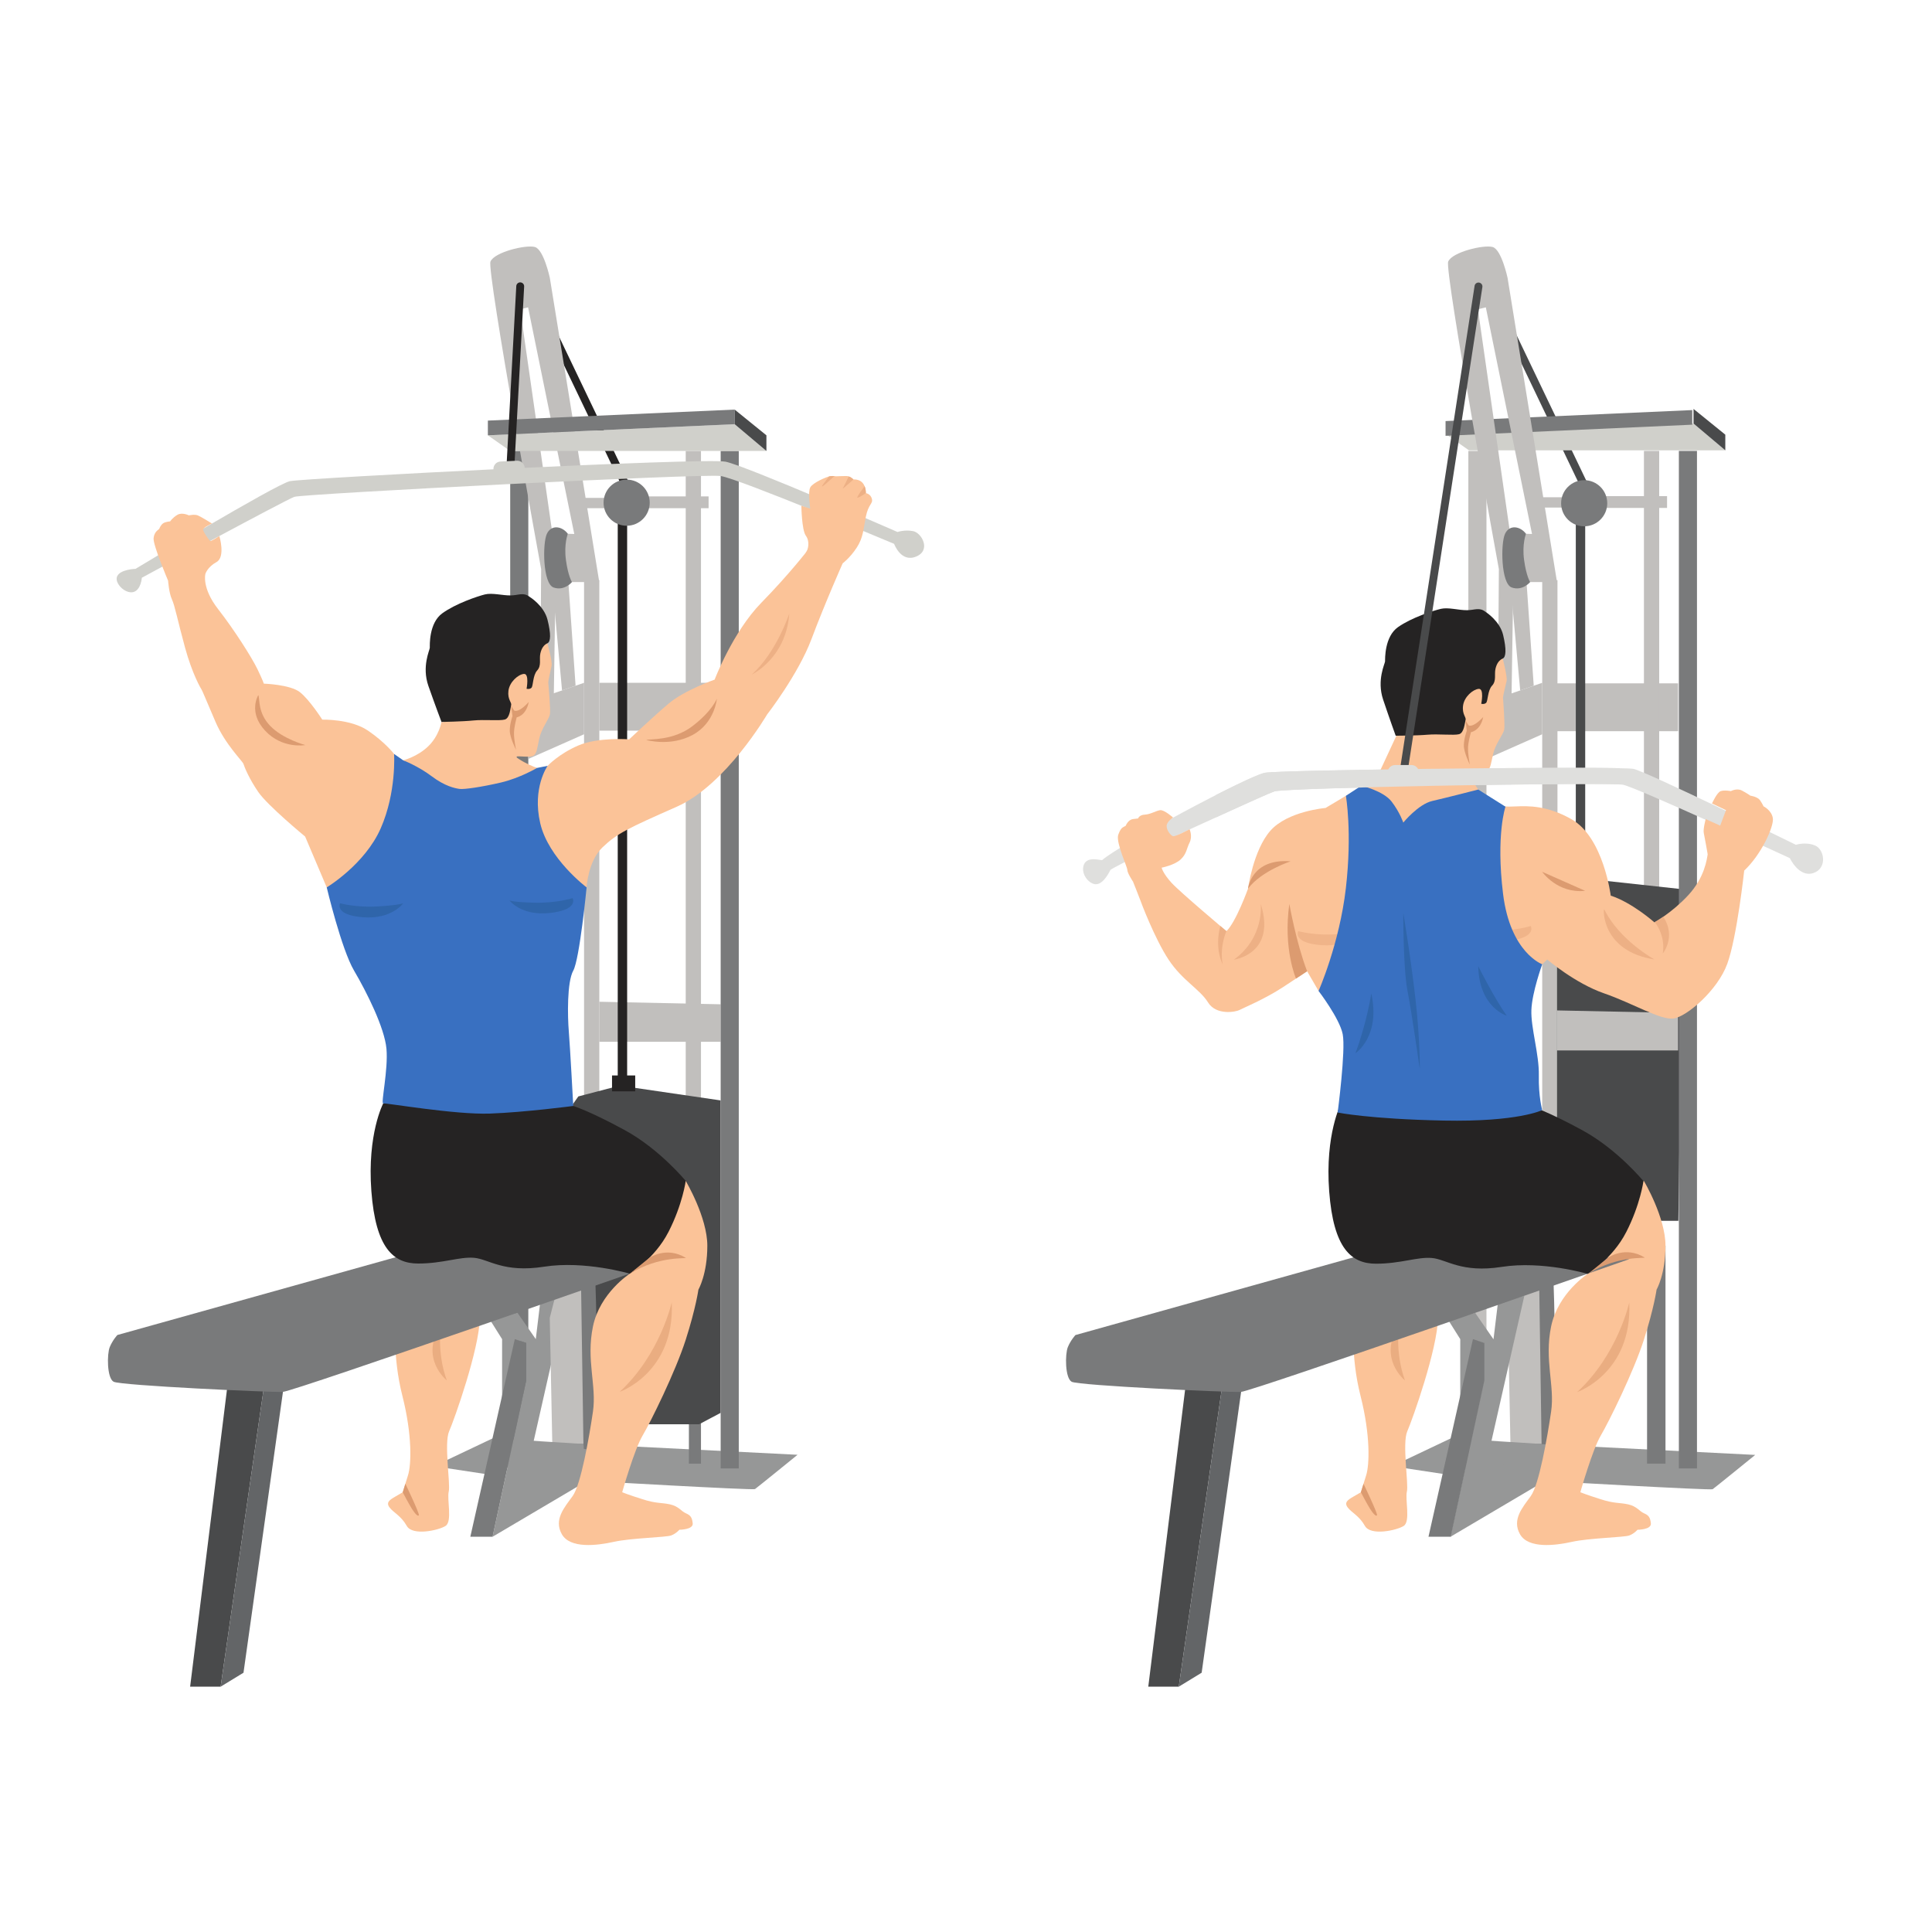 <?xml version="1.0" encoding="UTF-8" standalone="no"?>
<svg
   xmlns:dc="http://purl.org/dc/elements/1.1/"
   xmlns:cc="http://creativecommons.org/ns#"
   xmlns:rdf="http://www.w3.org/1999/02/22-rdf-syntax-ns#"
   xmlns:svg="http://www.w3.org/2000/svg"
   xmlns="http://www.w3.org/2000/svg"
   viewBox="0 0 2666.667 2666.667"
   height="2666.667"
   width="2666.667"
   xml:space="preserve"
   id="svg2"
   version="1.1"><defs
     id="defs6"><clipPath
       id="clipPath114"
       clipPathUnits="userSpaceOnUse"><path
         id="path112"
         d="m 7784.59,13020.5 c 256.59,230.3 388.17,631.6 388.17,631.6 -32.89,-463.9 -388.17,-631.6 -388.17,-631.6" /></clipPath></defs><g
     transform="matrix(1.333,0,0,-1.333,0,2666.667)"
     id="g10"><g
       transform="scale(0.1)"
       id="g12"><g
         transform="scale(1.227)"
         id="g14"><path
           id="path16"
           style="fill:none;fill-opacity:1;fill-rule:nonzero;stroke:none"
           d="M 16300,0 H 0 V 16300 H 16300 V 0" /></g><path
         id="path18"
         style="fill:#c1bfbd;fill-opacity:1;fill-rule:nonzero;stroke:none"
         d="m 5712.89,14022.7 106.73,-1166.6 140.26,48.5 -84.54,1213.2 -162.45,-95.1" /><path
         id="path20"
         style="fill:#c1bfbd;fill-opacity:1;fill-rule:nonzero;stroke:none"
         d="m 5807.58,14017.3 115.13,-39.5 h 203.96 l -128.3,496.7 -118.42,3.3 -128.36,-194.6 55.99,-265.9" /><g
         transform="scale(1.025)"
         id="g22"><path
           id="path24"
           style="fill:#252323;fill-opacity:1;fill-rule:nonzero;stroke:none"
           d="m 6336.29,14545.8 c -14.84,0 -29.09,8.3 -35.92,22.6 l -799.02,1669.1 c -9.49,19.8 -1.12,43.5 18.7,53 19.82,9.5 43.59,1.1 53.07,-18.7 l 799.03,-1669.1 c 9.49,-19.8 1.11,-43.5 -18.71,-53 -5.54,-2.7 -11.4,-3.9 -17.15,-3.9" /></g><path
         id="path26"
         style="fill:#c1bfbd;fill-opacity:1;fill-rule:nonzero;stroke:none"
         d="m 7337.22,14742.8 h -697.39 v 122.1 h 697.39 v -122.1" /><path
         id="path28"
         style="fill:#c1bfbd;fill-opacity:1;fill-rule:nonzero;stroke:none"
         d="m 6534.38,14742.8 h -536.01 v 106.7 h 536.01 v -106.7" /><path
         id="path30"
         style="fill:#797a7b;fill-opacity:1;fill-rule:nonzero;stroke:none"
         d="m 5470.44,15335.4 h -187.5 V 4800 h 187.5 v 10535.4" /><path
         id="path32"
         style="fill:#c1bfbd;fill-opacity:1;fill-rule:nonzero;stroke:none"
         d="m 6047.71,12935 -572.73,-198.1 -4.54,-590.3 577.27,255.5 v 532.9" /><path
         id="path34"
         style="fill:#c1bfbd;fill-opacity:1;fill-rule:nonzero;stroke:none"
         d="m 7462.22,12439.4 h -1256.6 v 495.6 h 1256.6 v -495.6" /><path
         id="path36"
         style="fill:#c1bfbd;fill-opacity:1;fill-rule:nonzero;stroke:none"
         d="m 6205.62,9632.3 1256.6,-26.3 v -388.2 h -1256.6 v 414.5" /><path
         id="path38"
         style="fill:#252323;fill-opacity:1;fill-rule:nonzero;stroke:none"
         d="m 6493.79,14742.8 h -97.38 V 8786.9 h 97.38 v 5955.9" /><path
         id="path40"
         style="fill:#c1bfbd;fill-opacity:1;fill-rule:nonzero;stroke:none"
         d="m 7258.27,15335.4 h -157.9 V 8553.3 h 157.9 v 6782.1" /><path
         id="path42"
         style="fill:#c1bfbd;fill-opacity:1;fill-rule:nonzero;stroke:none"
         d="M 6047.71,13997.5 V 8553.3 h 157.91 v 5444.2 h -157.91" /><path
         id="path44"
         style="fill:#969797;fill-opacity:1;fill-rule:nonzero;stroke:none"
         d="m 5159.54,6359 c 25.31,-6.7 171.06,-220.2 171.06,-220.2 l 118.42,-39.5 v -388.1 l -348.69,-1618.5 980.28,579 c 0,0 1717.14,-98.7 1736.88,-85.5 19.73,13.1 440.8,355.2 440.8,355.2 l -2217.15,111.9 -592.12,-309.2 417.97,1845.3 -273.23,-69 -46.05,-381.6 -189.81,273.5 -198.36,-53.3" /><path
         id="path46"
         style="fill:#797a7b;fill-opacity:1;fill-rule:nonzero;stroke:none"
         d="m 7258.27,5494.1 h -125.01 v -644.8 h 125.01 v 644.8" /><path
         id="path48"
         style="fill:#494a4b;fill-opacity:1;fill-rule:nonzero;stroke:none"
         d="m 6416.14,5257.2 h 822.39 l 223.69,118.4 v 3235 L 6416.14,8763.9 5988.51,8652 5692.45,8234.2 6014.82,6816.5 6416.14,5257.2" /><path
         id="path50"
         style="fill:#797a7b;fill-opacity:1;fill-rule:nonzero;stroke:none"
         d="m 6159.56,6816.5 c 13.16,-52.7 39.47,-1730.3 39.47,-1730.3 l -19.73,-105.3 -211.22,34.2 c 0,0 -98.2,1892.3 -58.48,1891.2 39.72,-1 249.96,-89.8 249.96,-89.8" /><path
         id="path52"
         style="fill:#c1bfbd;fill-opacity:1;fill-rule:nonzero;stroke:none"
         d="m 5692.45,6359 26.31,-1305.7 h 322.38 l -26.32,1763.2 c 0,0 -206.01,-72.4 -228.01,-118.5 -22,-46 -94.36,-339 -94.36,-339" /><g
         transform="scale(1.072)"
         id="g54"><path
           id="path56"
           style="fill:#c1bfbd;fill-opacity:1;fill-rule:nonzero;stroke:none"
           d="m 5786.33,13051.8 -475.61,2926.1 c 0,0 -58.1,273 -143.99,297.6 -85.88,24.5 -392.61,-49.1 -429.42,-141.1 -36.8,-92.1 489.64,-2970.5 489.64,-2970.5 l -11.14,-1519.5 128.83,0.7 25.32,1624.4 -345.55,2404.8 76.41,18.4 538.27,-2640.9 h 147.24" /></g><path
         id="path58"
         style="fill:#969797;fill-opacity:1;fill-rule:nonzero;stroke:none"
         d="m 5021.38,6421.7 177.64,-282.9 v -671 l -88.82,-352 -616.84,-292.8 606.97,-92.1 c 0,0 303.88,772.3 310.66,803.7 6.77,31.5 -27.76,676.6 -27.76,676.6 l -256.58,256.6 -105.27,-46.1" /><path
         id="path60"
         style="fill:#969797;fill-opacity:1;fill-rule:nonzero;stroke:none"
         d="m 5110.2,5115.8 c 69.08,-9.9 930.94,-62.5 930.94,-62.5 0,0 28.24,-154.8 -72.37,-190.8 -100.61,-36 -585.54,-177.7 -585.54,-177.7 l -129.42,120.3 -143.61,310.7" /><path
         id="path62"
         style="fill:#797a7b;fill-opacity:1;fill-rule:nonzero;stroke:none"
         d="M 5330.6,6138.8 4870.06,4092.7 h 230.27 l 348.69,1618.5 v 388.1 l -118.42,39.5" /><path
         id="path64"
         style="fill:#797a7b;fill-opacity:1;fill-rule:nonzero;stroke:none"
         d="m 7649.72,15335.4 h -187.5 V 4800 h 187.5 v 10535.4" /><path
         id="path66"
         style="fill:#fbc398;fill-opacity:1;fill-rule:nonzero;stroke:none"
         d="m 4097.02,6359 c 0,-29.4 -36.19,-391.2 69.09,-805.7 105.26,-414.5 92.1,-717.1 59.2,-822.4 -32.89,-105.3 -55.29,-177.6 -55.29,-177.6 0,0 -22.51,-13.2 -79.01,-46.1 -56.49,-32.9 -97,-59.2 -57.01,-111.8 40,-52.7 118.94,-85.6 178.15,-190.8 59.22,-105.3 328.96,-46.1 401.33,0 72.37,46 13.16,276.3 32.89,355.2 19.74,79 -50.66,500.1 4.28,625.1 54.94,125 311.52,848.2 318.1,1174.1 6.58,325.9 -871.73,0 -871.73,0" /><path
         id="path68"
         style="fill:#eaad81;fill-opacity:1;fill-rule:nonzero;stroke:none"
         d="m 4626.64,5711.2 c 0,0 -289.48,230.2 -59.22,578.9 0,0 -49.48,-279.4 59.22,-578.9" /><path
         id="path70"
         style="fill:#dc9b70;fill-opacity:1;fill-rule:nonzero;stroke:none"
         d="m 4170.02,4553.3 c 0,0 61.87,-118.5 94.77,-171.1 32.9,-52.6 65.79,-85.5 72.37,-65.8 6.58,19.8 -139.78,324.9 -139.78,324.9 l -27.36,-88" /><path
         id="path72"
         style="fill:#494a4b;fill-opacity:1;fill-rule:nonzero;stroke:none"
         d="M 2376.6,5829.6 1968.69,2540.1 h 315.8 l 500.01,3460.6 -407.9,-171.1" /><path
         id="path74"
         style="fill:#636567;fill-opacity:1;fill-rule:nonzero;stroke:none"
         d="m 2995.03,6056.6 -473.7,-3371.8 -236.84,-144.7 500.01,3460.6 210.53,55.9" /><path
         id="path76"
         style="fill:#797a7b;fill-opacity:1;fill-rule:nonzero;stroke:none"
         d="m 1215.39,6181.6 c 0,0 -49.35,-52.7 -78.95,-125 -29.6,-72.4 -29.6,-319.1 39.47,-358.6 69.09,-39.5 1634.91,-111.8 1753.33,-105.2 118.42,6.5 4021.12,1375 4021.12,1375 L 4593.74,7125.7 1215.39,6181.6" /><path
         id="path78"
         style="fill:#fbc398;fill-opacity:1;fill-rule:nonzero;stroke:none"
         d="m 6416.14,7145.4 c 39.48,-46 105.27,-328.9 105.27,-328.9 0,0 -309.22,-197.4 -381.59,-546.1 -72.37,-348.7 39.48,-611.9 0,-881.6 -39.47,-269.7 -125,-756.6 -210.53,-875 -85.52,-118.4 -197.37,-243.4 -111.84,-394.8 85.53,-151.3 361.85,-118.4 539.48,-78.9 177.63,39.5 539.48,46 592.12,65.8 52.63,19.7 85.53,59.2 85.53,59.2 0,0 144.74,0 138.16,65.8 -6.58,65.8 -26.32,85.5 -72.38,105.3 -46.04,19.7 -72.36,72.3 -164.47,92.1 -92.11,19.7 -138.16,6.5 -282.9,52.6 -144.74,46 -210.53,72.4 -210.53,72.4 0,0 125,440.8 210.53,585.5 85.53,144.7 342.11,664.5 447.37,993.4 105.27,329 131.59,519.8 131.59,519.8 0,0 92.11,157.9 92.11,453.9 0,296.1 -223.7,671.1 -223.7,671.1 0,0 -407.89,-138.1 -453.95,-197.4 -46.05,-59.2 -230.27,-434.2 -230.27,-434.2" /><path
         id="path80"
         style="fill:#252323;fill-opacity:1;fill-rule:nonzero;stroke:none"
         d="m 3968.02,8579.6 c 0,0 -167.18,-315.7 -122.71,-907.9 44.47,-592.1 228.68,-750 485.27,-750 256.58,0 427.64,72.4 578.96,59.2 151.31,-13.1 302.63,-157.9 723.7,-92.1 421.06,65.8 888.17,-72.3 888.17,-72.3 0,0 256.58,151.3 401.32,434.2 144.74,282.9 177.64,526.3 177.64,526.3 0,0 -269.74,329 -631.59,526.3 -361.85,197.4 -532.91,250 -532.91,250 0,0 -1223.71,190.8 -1394.76,177.7 -171.06,-13.2 -573.09,-151.4 -573.09,-151.4" /><path
         id="path82"
         style="fill:#d0d0cb;fill-opacity:1;fill-rule:nonzero;stroke:none"
         d="m 1402.89,14114.8 c 0,0 -153.51,-4.3 -188.6,-74.5 -35.09,-70.2 78.95,-184.2 162.29,-166.7 83.33,17.6 92.1,149.1 92.1,149.1 0,0 1491.26,807.1 1578.98,837.8 87.72,30.7 4227.05,242.7 4414.56,215.6 187.5,-27 1796.08,-702.5 1796.08,-702.5 0,0 70.18,-197.3 228.08,-131.6 157.9,65.8 57.02,245.7 -30.71,263.2 -87.72,17.6 -162.28,-8.8 -162.28,-8.8 0,0 -1565.82,684.3 -1780.73,728.1 -214.92,43.9 -4368.5,-171 -4511.05,-201.7 -142.55,-30.7 -1598.72,-908 -1598.72,-908" /><path
         id="path84"
         style="fill:#fbc398;fill-opacity:1;fill-rule:nonzero;stroke:none"
         d="m 6074.03,10816.5 c 0,0 13.16,269.8 164.48,414.5 151.32,144.8 263.16,197.4 769.75,421.1 506.59,223.7 934.23,954 934.23,954 0,0 322.37,414.4 460.53,782.8 138.16,368.5 322.38,783 322.38,783 l -355.27,144.7 c 0,0 -190.8,-250 -486.85,-552.6 -296.06,-302.7 -483.56,-796.1 -483.56,-796.1 0,0 -312.51,-109.2 -476.99,-248.7 -164.47,-139.5 -407.9,-369.7 -407.9,-369.7 0,0 -322.38,24.3 -526.32,-63.5 -203.95,-87.9 -317.99,-210.7 -317.99,-210.7 l -589.93,-594.3 105.27,-532.9 289.12,-288.2 599.05,156.6" /><path
         id="path86"
         style="fill:#fbc398;fill-opacity:1;fill-rule:nonzero;stroke:none"
         d="m 3383.19,10816.5 -223.68,526.4 c 0,0 -388.17,320.1 -484.66,460.5 -96.5,140.4 -144.74,261.1 -153.52,290.6 -8.77,29.6 -188.6,201.3 -289.47,435.6 -100.88,234.3 -135.97,322.1 -144.75,335.2 -8.77,13.2 -96.48,162.3 -171.05,434.2 -74.56,272 -105.26,434.3 -135.97,500.1 -30.7,65.7 -39.47,192.9 -39.47,192.9 l 385.97,70.2 c 0,0 -39.48,-144.7 131.58,-364 171.06,-219.3 350.89,-504.4 407.9,-622.8 57.02,-118.5 65.8,-149.2 65.8,-149.2 0,0 271.93,-8.8 372.81,-87.7 100.88,-78.9 232.46,-285.1 232.46,-285.1 0,0 293.87,8.8 473.69,-114 179.83,-122.8 269.75,-241.3 269.75,-241.3 l 182.02,-956.1 -315.8,-390.4 -563.61,-35.1" /><path
         id="path88"
         style="fill:#3970c1;fill-opacity:1;fill-rule:nonzero;stroke:none"
         d="m 4552.84,12046.8 -377.97,85.6 -94.29,65.7 c 0,0 26.31,-394.7 -138.17,-769.7 -164.47,-375 -559.22,-611.9 -559.22,-611.9 0,0 151.32,-638.1 282.9,-861.8 131.59,-223.7 315.8,-592.1 335.54,-809.3 19.73,-217.1 -60.64,-572.3 -33.61,-565.8 27.03,6.6 744.14,-118.4 1105.99,-105.2 361.85,13.1 861.86,78.9 861.86,78.9 0,0 -32.89,611.9 -46.05,769.8 -13.16,157.9 -19.74,513.2 46.05,631.6 65.8,118.4 138.16,861.8 138.16,861.8 0,0 -394.74,296.1 -480.27,664.5 -85.53,368.4 76.76,594.3 76.76,594.3 l -109.66,-21.9 c 0,0 -688.6,-4.4 -710.53,8.8 -21.94,13.1 -297.49,-15.4 -297.49,-15.4" /><path
         id="path90"
         style="fill:#fbc398;fill-opacity:1;fill-rule:nonzero;stroke:none"
         d="m 4571.48,12529.6 c 0,0 -23.79,-142.9 -137.83,-252.5 -114.04,-109.7 -258.78,-144.7 -258.78,-144.7 0,0 154.81,-59.5 294.4,-164.8 139.59,-105.3 243.43,-125 289.48,-131.6 46.05,-6.6 229.74,20 427.11,66.1 197.37,46 375,151.3 375,151.3 0,0 -236.84,79 -335.53,230.3 -98.68,151.3 -653.85,245.9 -653.85,245.9" /><path
         id="path92"
         style="fill:#fbc398;fill-opacity:1;fill-rule:nonzero;stroke:none"
         d="m 5356.06,12094 c -7.11,38.2 -9.54,70.7 -5.54,76.5 7.35,10.8 143.01,-13.7 175.78,11.2 32.77,24.9 35.76,75.4 57.38,176.2 21.62,100.8 99.76,199.8 110.02,248.5 10.25,48.7 -16.27,315.3 -16.66,333.9 -0.38,18.7 25.56,129.6 34.77,172 9.22,42.3 -43.63,232 -43.63,232 0,0 -214.78,-2.9 -231.17,-15.3 0,0 -487.65,-269.6 -580.59,-347.9 -72.3,-60.9 -204.51,-300.2 -259.68,-403.5 l -43.9,-394.1 803.22,-89.5" /><path
         id="path94"
         style="fill:#252323;fill-opacity:1;fill-rule:nonzero;stroke:none"
         d="m 5484.25,13824.7 c 0,0 147.85,-89.3 184.94,-236.8 37.09,-147.5 33.46,-227.7 -1.01,-243.6 -34.47,-15.8 -61.02,-48.9 -73.43,-107.4 -12.41,-58.5 13.91,-123.8 -32.7,-174.6 -46.6,-50.9 -39.76,-162 -59.82,-179.8 -20.06,-17.8 -49.74,-9.4 -49.74,-9.4 0,0 30.73,160.3 -28.9,153.8 -59.63,-6.6 -148.05,-84 -159.02,-175.1 -10.98,-91 36.51,-119.5 28.05,-149.2 -8.47,-29.6 -12.38,-133.4 -65.78,-148.1 -53.41,-14.7 -215.63,1.6 -325.84,-9.7 -110.22,-11.4 -329.52,-15.2 -329.52,-15.2 0,0 -64.8,170.4 -135.55,372.4 -70.75,202.1 14.24,372.5 14.5,396 0.28,23.4 -10.57,255.4 129.55,356.7 140.13,101.2 364.77,176.2 440.78,195.2 76.01,19 184.83,-12.1 268.77,-10.3 83.93,1.7 128.98,36 194.72,-14.9" /><path
         id="path96"
         style="fill:#dc9b70;fill-opacity:1;fill-rule:nonzero;stroke:none"
         d="m 5278.42,12437.8 c -0.97,71.6 27.98,152 27.98,152 l -13.79,112.8 c 0,0 12.25,-30.1 33.32,-56.5 v 0 c 58.73,-17.4 149.05,90.8 149.05,90.8 -27.25,-145.5 -124.84,-159.5 -124.84,-159.5 -10.92,-41.8 -26.67,-109.5 -28,-156.3 -2.03,-72.2 21.38,-180.1 21.38,-180.1 0,0 -64.12,125.2 -65.1,196.8" /><path
         id="path98"
         style="fill:#2f65aa;fill-opacity:1;fill-rule:nonzero;stroke:none"
         d="m 3521.35,10652.1 c 0,0 164.48,-46.1 388.17,-32.9 223.69,13.1 265.35,32.9 265.35,32.9 0,0 -116.37,-168.1 -416.67,-144.8 -300.3,23.3 -236.85,144.8 -236.85,144.8" /><path
         id="path100"
         style="fill:#2f65aa;fill-opacity:1;fill-rule:nonzero;stroke:none"
         d="m 5928.92,10705.4 c 0,0 -162.63,-52.2 -386.65,-47.5 -224.03,4.7 -266.41,22.8 -266.41,22.8 0,0 122.64,-163.5 421.85,-128.9 299.2,34.6 231.21,153.6 231.21,153.6" /><path
         id="path102"
         style="fill:#dc9b70;fill-opacity:1;fill-rule:nonzero;stroke:none"
         d="m 2674.85,12807.8 c 17.54,-39.5 -8.78,-181.6 122.81,-318.9 131.58,-137.2 364.04,-198.6 364.04,-198.6 0,0 -236.85,-43.9 -416.68,149.1 -179.82,193 -70.17,368.4 -70.17,368.4" /><path
         id="path104"
         style="fill:#fbc398;fill-opacity:1;fill-rule:nonzero;stroke:none"
         d="m 2126.59,14062.2 c 0,0 19.74,70.2 115.13,122.8 95.4,52.7 29.61,269.8 29.61,269.8 0,0 -85.79,-57.9 -95.66,-51.3 -9.87,6.6 -72.11,94 -72.11,117.1 0,23 91.42,63.6 91.42,63.6 0,0 -114.44,71.2 -147.34,84.4 -32.89,13.1 -92.11,0 -92.11,0 0,0 -69.07,34.7 -118.42,5.8 -49.34,-28.8 -75.66,-68.3 -75.66,-68.3 0,0 -49.34,-3.3 -72.37,-19.8 -23.03,-16.4 -36.18,-46 -39.47,-55.9 -3.29,-9.8 -52.63,-26.3 -59.21,-98.7 -6.58,-72.3 150.22,-439.7 150.22,-439.7 0,0 188.76,-109.6 201.84,-96.5 13.07,13.2 184.13,166.7 184.13,166.7" /><path
         id="path106"
         style="fill:#dc9b70;fill-opacity:1;fill-rule:nonzero;stroke:none"
         d="m 6692.47,12342.9 c 32.89,13.1 276.31,-12 480.27,145.3 203.95,157.3 250,282.3 250,282.3 0,0 -19.74,-250 -250,-375 -230.27,-125 -480.27,-52.6 -480.27,-52.6" /><g
         id="g108"><g
           clip-path="url(#clipPath114)"
           id="g110"><path
             id="path116"
             style="fill:#edb085;fill-opacity:1;fill-rule:nonzero;stroke:none"
             d="m 7784.59,13020.5 h 388.172 v 631.59 H 7784.59 Z" /></g></g><path
         id="path118"
         style="fill:#fbc398;fill-opacity:1;fill-rule:nonzero;stroke:none"
         d="m 8344.16,14283.4 c 25.97,33.2 43.1,115.4 0,174.7 -43.11,59.2 -46.4,310.2 -46.4,310.2 l 92.1,-30.6 c 0,0 -26.31,171 0,220.4 26.32,49.3 167.77,108.5 200.67,115.1 32.89,6.6 65.79,0 65.79,0 0,0 62.5,2.6 105.26,2.9 42.77,0.4 75.66,-35.8 75.66,-35.8 0,0 59.22,6.6 95.4,-36.2 36.18,-42.7 32.89,-105.2 32.89,-105.2 0,0 49.35,-6.6 62.5,-59.3 13.16,-52.6 -36.18,-52.6 -62.5,-184.2 -26.31,-131.6 -26.31,-217.1 -95.39,-322.3 -69.08,-105.3 -144.74,-161.2 -144.74,-161.2 0,0 -351.98,-79 -358.56,-46.1 -6.58,32.9 -22.68,157.6 -22.68,157.6" /><path
         id="path120"
         style="fill:#f1d3bf;fill-opacity:1;fill-rule:nonzero;stroke:none"
         d="m 8589.81,15073.1 c 0.25,0 0.48,0.1 0.72,0.1 -0.24,0 -0.48,-0.1 -0.72,-0.1" /><path
         id="path122"
         style="fill:#edb085;fill-opacity:1;fill-rule:nonzero;stroke:none"
         d="m 8512.51,14967.3 c -0.51,0 -0.83,0.2 -0.93,0.6 -1.85,7.4 37.98,59.7 73.16,103.9 1.85,0.5 3.58,0.9 5.07,1.3 0.24,0 0.48,0.1 0.72,0.1 v 0 c 10.96,2.2 21.92,2.9 31.66,2.9 6.6,0 12.65,-0.3 17.76,-0.8 -55.45,-51.2 -118.91,-108 -127.44,-108" /><path
         id="path124"
         style="fill:#edb085;fill-opacity:1;fill-rule:nonzero;stroke:none"
         d="m 8725.25,14944.3 c -0.19,0 -0.15,0.2 0.15,0.6 4.01,6 37.36,74.4 62.78,126.8 29.05,-9.5 49.06,-31.4 49.06,-31.4 0,0 -108.06,-96.1 -111.99,-96" /><path
         id="path126"
         style="fill:#f1d3bf;fill-opacity:1;fill-rule:nonzero;stroke:none"
         d="m 8965.53,14898.9 v 0 0 0 m 0,0 v 0 0" /><path
         id="path128"
         style="fill:#edb085;fill-opacity:1;fill-rule:nonzero;stroke:none"
         d="m 8879.72,14851.6 c -1.44,0 -2.47,0.4 -3.01,1.2 -4.71,7.1 46.41,78.5 75.7,118.3 14.85,-35.8 13.15,-71.6 13.12,-72.2 v 0 c 0,0 0,0 0,0 v 0 0 0 c 0,0 -69.44,-47.3 -85.81,-47.3" /><path
         id="path130"
         style="fill:#dc9b70;fill-opacity:1;fill-rule:nonzero;stroke:none"
         d="m 7100.37,6980.9 c 20.21,-12.4 -269.74,26.4 -578.96,-164.4 l 202.76,164.4 c 0,0 176.15,122.9 376.2,0" /><path
         id="path132"
         style="fill:#eaad81;fill-opacity:1;fill-rule:nonzero;stroke:none"
         d="m 6416.14,5592.8 c 421.07,388.1 539.49,927.6 539.49,927.6 32.89,-730.3 -539.49,-927.6 -539.49,-927.6" /><path
         id="path134"
         style="fill:#d0d0cb;fill-opacity:1;fill-rule:nonzero;stroke:none"
         d="m 5051.67,15497.5 231.27,-162.1 h 2652.97 l -328.95,277.3 -2555.29,-115.2" /><path
         id="path136"
         style="fill:#797a7b;fill-opacity:1;fill-rule:nonzero;stroke:none"
         d="m 5051.67,15650 v -152.5 l 2555.29,115.2 v 151.3 l -2555.29,-114" /><path
         id="path138"
         style="fill:#494a4b;fill-opacity:1;fill-rule:nonzero;stroke:none"
         d="m 7935.91,15335.4 v 162.1 l -328.95,266.5 v -151.3 l 328.95,-277.3" /><path
         id="path140"
         style="fill:#252323;fill-opacity:1;fill-rule:nonzero;stroke:none"
         d="M 6577.33,8704.7 H 6337.2 v 164.4 h 240.13 v -164.4" /><g
         transform="scale(1.048)"
         id="g142"><path
           id="path144"
           style="fill:#252323;fill-opacity:1;fill-rule:nonzero;stroke:none"
           d="m 5042.39,14424.3 h -2.14 c -21.46,1.2 -37.92,19.5 -36.74,41 l 97.54,1796.8 c 1.16,21.4 19.5,37.9 40.97,36.7 21.46,-1.1 37.92,-19.5 36.75,-41 l -97.55,-1796.7 c -1.12,-20.8 -18.3,-36.8 -38.83,-36.8" /></g><path
         id="path146"
         style="fill:#797a7b;fill-opacity:1;fill-rule:nonzero;stroke:none"
         d="m 6727.55,14800 c 0,-132 -106.96,-238.9 -238.91,-238.9 -131.95,0 -238.91,106.9 -238.91,238.9 0,131.9 106.96,238.9 238.91,238.9 131.95,0 238.91,-107 238.91,-238.9" /><path
         id="path148"
         style="fill:#797a7b;fill-opacity:1;fill-rule:nonzero;stroke:none"
         d="m 5879.95,14477.8 c 0,0 -42.76,-105.3 -19.74,-273 23.03,-167.8 62.5,-227 62.5,-227 0,0 -78.95,-95.4 -190.79,-55.9 -111.84,39.4 -115.67,457.1 -69.08,555.9 46.59,98.8 157.9,78.9 217.11,0" /><path
         id="path150"
         style="fill:#d0d0cb;fill-opacity:1;fill-rule:nonzero;stroke:none"
         d="m 5352.45,15234.4 -169.78,-8.1 c -42.55,-2 -75.41,-38.2 -73.39,-80.7 2.03,-42.6 38.17,-75.4 80.72,-73.4 l 169.77,8 c 42.56,2.1 75.41,38.2 73.39,80.8 -2.02,42.5 -38.16,75.4 -80.71,73.4" /><path
         id="path152"
         style="fill:#fbc398;fill-opacity:1;fill-rule:nonzero;stroke:none"
         d="m 13936,11764.9 -210.5,-126 c 0,0 -394.7,-32.9 -572.4,-236.8 -177.6,-204 -230.3,-598.7 -230.3,-598.7 0,0 -125,-347.1 -223.6,-440 0,0 -476.6,400.5 -567.3,499.2 -90.6,98.7 -103.8,157.9 -103.8,157.9 l -296.1,-144.7 c 0,0 65.8,-164.5 72.4,-184.3 6.6,-19.7 151.3,-405.5 296.1,-623.8 144.7,-218.3 322.3,-303.8 407.9,-442 85.5,-138.1 289.4,-98.7 325.6,-78.9 36.2,19.7 260.4,111.8 451,236.8 190.5,125 249.7,164.5 249.7,164.5 l 118.4,-203.9 401.3,39.4 241.3,947.4 -359.7,1033.9" /><path
         id="path154"
         style="fill:#c1bfbd;fill-opacity:1;fill-rule:nonzero;stroke:none"
         d="m 15969,12935 -572.8,-198.1 -4.5,-590.3 577.3,255.5 v 532.9" /><path
         id="path156"
         style="fill:#c1bfbd;fill-opacity:1;fill-rule:nonzero;stroke:none"
         d="m 15728.8,14017.3 115.2,-39.5 h 203.9 l -128.3,496.7 -118.4,3.3 -128.4,-194.6 56,-265.9" /><g
         transform="scale(1.025)"
         id="g158"><path
           id="path160"
           style="fill:#494a4b;fill-opacity:1;fill-rule:nonzero;stroke:none"
           d="m 16016.9,14545.7 c -14.9,0 -29.1,8.4 -36,22.7 l -799,1669 c -9.5,19.8 -1.2,43.6 18.7,53.1 19.9,9.5 43.6,1.1 53,-18.7 l 799.1,-1669.1 c 9.4,-19.8 1,-43.6 -18.8,-53 -5.4,-2.7 -11.3,-4 -17,-4" /></g><g
         transform="scale(1.066)"
         id="g162"><path
           id="path164"
           style="fill:#c1bfbd;fill-opacity:1;fill-rule:nonzero;stroke:none"
           d="m 16300,11664 h -1178.3 v 464.8 H 16300 V 11664" /></g><path
         id="path166"
         style="fill:#c1bfbd;fill-opacity:1;fill-rule:nonzero;stroke:none"
         d="M 15969,13997.5 V 8329.6 h 157.9 v 5667.9 H 15969" /><g
         transform="scale(1.054)"
         id="g168"><path
           id="path170"
           style="fill:#c1bfbd;fill-opacity:1;fill-rule:nonzero;stroke:none"
           d="m 16300,14550.3 h -149.8 V 8115.42 h 149.8 v 6434.88" /></g><g
         transform="scale(1.007)"
         id="g172"><path
           id="path174"
           style="fill:#494a4b;fill-opacity:1;fill-rule:nonzero;stroke:none"
           d="m 16300,14639.5 h -96.7 V 8725.34 h 96.7 v 5914.16" /></g><path
         id="path176"
         style="fill:#797a7b;fill-opacity:1;fill-rule:nonzero;stroke:none"
         d="m 16080.8,6816.5 c 13.2,-52.7 39.5,-1730.3 39.5,-1730.3 l -19.8,-105.3 -211.2,34.2 c 0,0 -98.2,1892.3 -58.5,1891.2 39.8,-1 250,-89.8 250,-89.8" /><g
         transform="scale(1.069)"
         id="g178"><path
           id="path180"
           style="fill:#494a4b;fill-opacity:1;fill-rule:nonzero;stroke:none"
           d="m 15081.8,10232.9 1218.2,-132.7 -43,-3211.73 h -1175.2 v 3344.43" /></g><g
         transform="scale(1.066)"
         id="g182"><path
           id="path184"
           style="fill:#c1bfbd;fill-opacity:1;fill-rule:nonzero;stroke:none"
           d="m 15121.7,8951.76 1178.3,-24.67 v -364 h -1178.3 v 388.67" /></g><path
         id="path186"
         style="fill:#c1bfbd;fill-opacity:1;fill-rule:nonzero;stroke:none"
         d="m 15613.7,6359 26.3,-1305.7 h 322.4 l -26.3,1763.2 c 0,0 -206.1,-72.4 -228.1,-118.5 -21.9,-46 -94.3,-339 -94.3,-339" /><path
         id="path188"
         style="fill:#c1bfbd;fill-opacity:1;fill-rule:nonzero;stroke:none"
         d="m 15204.2,4800 h 187.5 v 10535.4 h -187.5 z" /><path
         id="path190"
         style="fill:#969797;fill-opacity:1;fill-rule:nonzero;stroke:none"
         d="m 15031.4,5115.8 c 69.1,-9.9 931,-62.5 931,-62.5 0,0 28.2,-154.8 -72.4,-190.8 -100.6,-36 -585.5,-177.7 -585.5,-177.7 l -129.5,120.3 -143.6,310.7" /><path
         id="path192"
         style="fill:#969797;fill-opacity:1;fill-rule:nonzero;stroke:none"
         d="m 14942.6,6421.7 177.7,-282.9 v -671 l -88.9,-352 -616.8,-292.8 607,-92.1 c 0,0 303.9,772.3 310.6,803.7 6.8,31.5 -27.7,676.6 -27.7,676.6 l -256.6,256.6 -105.3,-46.1" /><g
         transform="scale(1.115)"
         id="g194"><path
           id="path196"
           style="fill:#969797;fill-opacity:1;fill-rule:nonzero;stroke:none"
           d="m 13521.7,5701.57 c 22.6,-6.01 153.3,-197.43 153.3,-197.43 l 106.2,-35.42 v -347.98 l -312.6,-1451.17 878.8,519.14 c 0,0 1539.7,-88.49 1557.4,-76.66 17.7,11.75 395.2,318.48 395.2,318.48 l -1987.9,100.33 -530.9,-277.23 374.7,1654.52 -244.9,-61.86 -41.4,-342.15 -170.1,245.22 -177.8,-47.79" /></g><g
         transform="scale(1.058)"
         id="g198"><path
           id="path200"
           style="fill:#797a7b;fill-opacity:1;fill-rule:nonzero;stroke:none"
           d="m 16300,6716.39 h -180.3 v -2132.9 h 180.3 v 2132.9" /></g><g
         transform="scale(1.058)"
         id="g202"><path
           id="path204"
           style="fill:#fbc398;fill-opacity:1;fill-rule:nonzero;stroke:none"
           d="m 15441.9,6753.73 c 37.3,-43.48 99.4,-310.88 99.4,-310.88 0,0 -292.3,-186.57 -360.6,-516.16 -68.4,-329.59 37.3,-578.36 0,-833.28 -37.3,-254.91 -118.1,-715.12 -199,-827.03 -80.9,-111.91 -186.5,-230.06 -105.7,-373.16 80.8,-143.01 342,-111.91 509.9,-74.58 167.9,37.34 509.9,43.48 559.7,62.19 49.7,18.63 80.8,55.96 80.8,55.96 0,0 136.8,0 130.6,62.19 -6.2,62.2 -24.9,80.82 -68.4,99.53 -43.5,18.62 -68.5,68.34 -155.5,87.05 -87.1,18.62 -130.6,6.15 -267.4,49.72 -136.8,43.48 -199,68.43 -199,68.43 0,0 118.2,416.64 199,553.41 80.9,136.77 323.3,628.07 422.9,938.94 99.5,310.97 124.3,491.31 124.3,491.31 0,0 87.1,149.25 87.1,429.02 0,279.87 -211.4,634.31 -211.4,634.31 0,0 -385.6,-130.52 -429.2,-186.57 -43.4,-55.96 -217.5,-410.4 -217.5,-410.4" /></g><path
         id="path206"
         style="fill:#fbc398;fill-opacity:1;fill-rule:nonzero;stroke:none"
         d="m 14018.3,6359 c 0,-29.4 -36.2,-391.2 69,-805.7 105.3,-414.5 92.1,-717.1 59.3,-822.4 -32.9,-105.3 -55.3,-177.6 -55.3,-177.6 0,0 -22.5,-13.2 -79,-46.1 -56.5,-32.9 -97,-59.2 -57.1,-111.8 40,-52.7 119,-85.6 178.2,-190.8 59.2,-105.3 328.9,-46.1 401.3,0 72.4,46 13.2,276.3 32.9,355.2 19.8,79 -50.7,500.1 4.3,625.1 54.9,125 311.5,848.2 318.1,1174.1 6.6,325.9 -871.7,0 -871.7,0" /><g
         transform="scale(1.037)"
         id="g208"><path
           id="path210"
           style="fill:#eaad81;fill-opacity:1;fill-rule:nonzero;stroke:none"
           d="m 15748.2,5391.11 c 405.9,374.11 520.1,894.15 520.1,894.15 31.7,-703.96 -520.1,-894.15 -520.1,-894.15" /></g><path
         id="path212"
         style="fill:#eaad81;fill-opacity:1;fill-rule:nonzero;stroke:none"
         d="m 14547.9,5711.2 c 0,0 -289.5,230.2 -59.2,578.9 0,0 -49.5,-279.4 59.2,-578.9" /><path
         id="path214"
         style="fill:#494a4b;fill-opacity:1;fill-rule:nonzero;stroke:none"
         d="m 12297.8,5829.6 -407.9,-3289.5 h 315.8 l 500,3460.6 -407.9,-171.1" /><g
         transform="scale(1.078)"
         id="g216"><path
           id="path218"
           style="fill:#797a7b;fill-opacity:1;fill-rule:nonzero;stroke:none"
           d="m 16300,14226.2 h -173.9 V 4452.79 h 173.9 v 9773.41" /></g><path
         id="path220"
         style="fill:#636567;fill-opacity:1;fill-rule:nonzero;stroke:none"
         d="m 12916.3,6056.6 -473.7,-3371.8 -236.9,-144.7 500,3460.6 210.6,55.9" /><g
         transform="scale(1.035)"
         id="g222"><path
           id="path224"
           style="fill:#797a7b;fill-opacity:1;fill-rule:nonzero;stroke:none"
           d="m 10759.3,5972.17 c 0,0 -47.6,-50.91 -76.2,-120.76 -28.6,-69.95 -28.6,-308.29 38,-346.46 66.8,-38.16 1579.6,-108.01 1694,-101.63 114.4,6.28 3884.9,1328.42 3884.9,1328.42 l -2276.8,152.54 -3263.9,-912.11" /></g><g
         transform="scale(1.108)"
         id="g226"><path
           id="path228"
           style="fill:#fbc398;fill-opacity:1;fill-rule:nonzero;stroke:none"
           d="m 14415.4,9045.6 43.5,42.64 c 0,0 261.4,-222.79 530.5,-315.87 269.3,-92.98 526.7,-251.4 649.4,-235.52 122.7,15.8 411.8,261.25 502.9,510.72 91,249.44 158.3,871.06 158.3,871.06 0,0 -332.6,210.87 -340.5,158.87 -8,-52 -28.7,-222.21 -182.6,-388.51 -153.9,-166.29 -316.2,-253.39 -316.2,-253.39 0,0 -209.9,186.08 -407.9,249.43 0,0 -67.3,542.47 -364.2,712.67 -228.1,130.8 -403.7,126.1 -523.6,121.3 -36.2,-1.4 -67.3,-2.8 -93.2,-0.5 -111.7,9.9 -389,-243.5 -389,-243.5 l 90.5,-681.04 210.5,-505.72 253.4,-167.37 178.2,124.73" /></g><path
         id="path230"
         style="fill:#f0b489;fill-opacity:1;fill-rule:nonzero;stroke:none"
         d="m 13735.5,10216.4 c -17.9,0 -36.6,0.7 -56.1,2.2 -300.3,23.3 -236.8,144.8 -236.8,144.8 0,0 125.9,-35.3 307.2,-35.3 26,0 53,0.7 81,2.4 223.6,13.1 265.3,32.9 265.3,32.9 0,0 -101.8,-147 -360.6,-147" /><path
         id="path232"
         style="fill:#f4dfcf;fill-opacity:1;fill-rule:nonzero;stroke:none"
         d="m 15405.3,10273.3 c -4.6,1.1 -9.2,2.3 -13.6,3.5 v 29.3 l 13.6,-32.8 m -201.1,110.4 c -4.8,5.2 -7.1,8.3 -7.1,8.3 0,0 1.9,-0.8 7.1,-2.1 v -6.2" /><path
         id="path234"
         style="fill:#c9b2a2;fill-opacity:1;fill-rule:nonzero;stroke:none"
         d="m 15391.7,10276.8 c -108.8,29.4 -168.2,85.7 -187.5,106.9 v 6.2 c 15,-3.9 57.4,-12.1 159.8,-17.3 l 27.7,-66.5 v -29.3" /><path
         id="path236"
         style="fill:#f0b489;fill-opacity:1;fill-rule:nonzero;stroke:none"
         d="m 15537.9,10258.3 c -50.2,0 -94.3,5.8 -132.6,15 l -13.6,32.8 -27.7,66.5 c 28.3,-1.4 61.3,-2.6 99.5,-3.4 9.7,-0.2 19.2,-0.3 28.6,-0.3 209.1,0 358.1,47.8 358.1,47.8 0,0 68,-119 -231.3,-153.6 -28.6,-3.3 -55.6,-4.8 -81,-4.8" /><g
         transform="scale(1.044)"
         id="g238"><path
           id="path240"
           style="fill:#252323;fill-opacity:1;fill-rule:nonzero;stroke:none"
           d="m 13300.5,8215.88 c 0,0 -160.1,-302.31 -117.5,-869.41 42.5,-567 218.9,-718.2 464.6,-718.2 245.7,0 409.6,69.33 554.5,56.69 144.9,-12.55 289.7,-151.21 693,-88.2 403.1,63.01 850.4,-69.23 850.4,-69.23 0,0 245.8,144.88 384.4,415.79 138.6,270.91 170.1,503.99 170.1,503.99 0,0 -258.3,315.05 -604.8,503.99 -346.5,189.03 -510.3,239.4 -510.3,239.4 0,0 -1171.9,182.71 -1335.7,170.16 -163.8,-12.64 -548.7,-144.98 -548.7,-144.98" /></g><g
         transform="scale(1.046)"
         id="g242"><path
           id="path244"
           style="fill:#dc9b70;fill-opacity:1;fill-rule:nonzero;stroke:none"
           d="m 16280.7,6677.03 c 19.3,-11.86 -258,25.26 -553.8,-157.24 l 194,157.24 c 0,0 168.5,117.55 359.8,0" /></g><path
         id="path246"
         style="fill:#dc9b70;fill-opacity:1;fill-rule:nonzero;stroke:none"
         d="m 14091.3,4553.3 c 0,0 61.8,-118.5 94.7,-171.1 32.9,-52.6 65.8,-85.5 72.4,-65.8 6.6,19.8 -139.8,324.9 -139.8,324.9 l -27.3,-88" /><path
         id="path248"
         style="fill:#797a7b;fill-opacity:1;fill-rule:nonzero;stroke:none"
         d="m 15251.8,6138.8 -460.5,-2046.1 h 230.3 l 348.7,1618.5 v 388.1 l -118.5,39.5" /><g
         transform="scale(1.096)"
         id="g250"><path
           id="path252"
           style="fill:#d0d0cb;fill-opacity:1;fill-rule:nonzero;stroke:none"
           d="m 13667.3,14146.2 211.1,-148 H 16300 l -300.2,253.1 -2332.5,-105.1" /></g><g
         transform="scale(1.075)"
         id="g254"><path
           id="path256"
           style="fill:#797a7b;fill-opacity:1;fill-rule:nonzero;stroke:none"
           d="m 13923.8,14553.4 v -141.8 l 2376.2,107.1 v 140.7 l -2376.2,-106" /></g><g
         transform="scale(1.096)"
         id="g258"><path
           id="path260"
           style="fill:#494a4b;fill-opacity:1;fill-rule:nonzero;stroke:none"
           d="m 16300,13998.2 v 148 l -300.2,243.2 v -138.1 l 300.2,-253.1" /></g><g
         transform="scale(1.072)"
         id="g262"><path
           id="path264"
           style="fill:#c1bfbd;fill-opacity:1;fill-rule:nonzero;stroke:none"
           d="m 15037.3,13051.8 -475.7,2926.1 c 0,0 -58.1,273 -143.9,297.6 -85.9,24.5 -392.7,-49.1 -429.5,-141.1 -36.8,-92.1 489.6,-2970.5 489.6,-2970.5 l -11.1,-1519.5 128.9,0.7 25.2,1624.4 -345.5,2404.8 76.4,18.4 538.3,-2640.9 h 147.3" /></g><g
         transform="scale(1.059)"
         id="g266"><path
           id="path268"
           style="fill:#c1bfbd;fill-opacity:1;fill-rule:nonzero;stroke:none"
           d="m 16300,13924 h -658.7 v 115.3 H 16300 V 13924" /></g><g
         transform="scale(1.01)"
         id="g270"><path
           id="path272"
           style="fill:#c1bfbd;fill-opacity:1;fill-rule:nonzero;stroke:none"
           d="m 16300,14603.4 h -530.9 v 105.7 h 530.9 v -105.7" /></g><path
         id="path274"
         style="fill:#c1bfbd;fill-opacity:1;fill-rule:nonzero;stroke:none"
         d="m 15634.1,14022.7 106.8,-1166.6 140.2,48.5 -84.5,1213.2 -162.5,-95.1" /><path
         id="path276"
         style="fill:#dc9b70;fill-opacity:1;fill-rule:nonzero;stroke:none"
         d="m 13350.5,10645.4 c 0,0 72.4,-407.8 184.2,-697.3 l -115.1,-76 c 0,0 -134.9,306.2 -69.1,773.3" /><g
         transform="scale(1.161)"
         id="g278"><path
           id="path280"
           style="fill:#dfdfdd;fill-opacity:1;fill-rule:nonzero;stroke:none"
           d="m 9830.37,9560.44 c -7.66,-6.73 -133.12,39.66 -164.29,-42.49 -31.09,-82.13 51.06,-181.36 116.16,-172.82 65.18,8.54 113.32,113.34 121.84,127.5 8.44,14.17 679.82,351.24 702.52,359.74 22.6,8.5 662.6,305.93 759,339.93 96.4,34 2985.6,85 3110.3,59.5 124.6,-25.5 1487.1,-654.36 1487.1,-654.36 0,0 82.1,-175.62 209.6,-133.13 127.4,42.49 99.1,212.44 14.2,246.43 -85,33.99 -170,5.67 -170,5.67 0,0 -1328.5,651.49 -1447.5,676.99 -118.9,25.5 -3140.7,-7.6 -3288.3,-35 -147.6,-27.3 -1293.48,-639.84 -1450.63,-777.96" /></g><path
         id="path282"
         style="fill:#f1d3bf;fill-opacity:1;fill-rule:nonzero;stroke:none"
         d="m 12699.2,10363.4 c -0.3,0.2 -23.8,19.9 -61.2,51.6 l 61.2,-51.6" /><path
         id="path284"
         style="fill:#edb085;fill-opacity:1;fill-rule:nonzero;stroke:none"
         d="m 12659.7,10020.5 c 0,0 -86.8,160.8 -23.7,396.2 l 2,-1.7 c 37.4,-31.7 60.9,-51.4 61.2,-51.6 v 0 c 0,0 -72.4,-152.1 -39.5,-342.9" /><path
         id="path286"
         style="fill:#dc9b70;fill-opacity:1;fill-rule:nonzero;stroke:none"
         d="m 13363.6,11086.3 c 0,0 -302.6,-98.7 -440.8,-282.9 0,0 32.9,315.8 440.8,282.9" /><path
         id="path288"
         style="fill:#fbc398;fill-opacity:1;fill-rule:nonzero;stroke:none"
         d="m 11732,10875.8 c 0,0 -59.2,88.8 -59.2,121.7 0,32.9 -115.1,273 -95.4,358.5 0,0 19.8,65.8 49.4,82.3 29.6,16.4 29.6,16.4 29.6,16.4 0,0 23,62.5 75.6,69.1 52.7,6.6 52.7,6.6 52.7,6.6 0,0 9.8,36.2 69.1,39.4 59.2,3.3 115.1,39.5 157.8,46.1 42.8,6.6 134.8,-76 134.8,-76 0,0 -62.9,-39.1 -66.2,-85.1 -3.3,-46.1 43.3,-102.1 66.3,-108.6 23,-6.6 171.1,72.3 171.1,72.3 0,0 32.9,-72.3 0,-138.1 -32.9,-65.8 -29.6,-115.2 -92.1,-174.4 -62.5,-59.2 -197.4,-85.5 -197.4,-85.5 0,0 -16.5,-171.1 -29.6,-167.8 -13.2,3.3 -266.5,23.1 -266.5,23.1" /><g
         transform="scale(1.007)"
         id="g290"><path
           id="path292"
           style="fill:#dc9b70;fill-opacity:1;fill-rule:nonzero;stroke:none"
           d="m 15857.1,10901.9 c 0,0 156.8,-226.5 442.9,-196 l -442.9,196" /></g><g
         transform="scale(1.056)"
         id="g294"><path
           id="path296"
           style="fill:#8a6f5d;fill-opacity:1;fill-rule:nonzero;stroke:none"
           d="m 16216.1,9896.65 83.9,52.52 v 0 c -50.8,-34.78 -83.9,-52.52 -83.9,-52.52" /></g><g
         transform="scale(1.065)"
         id="g298"><path
           id="path300"
           style="fill:#edb085;fill-opacity:1;fill-rule:nonzero;stroke:none"
           d="m 16166.5,9513.74 c 28.9,181.28 -78.2,304.89 -78.2,304.89 v 0 c 0,0 32.8,17.6 83.2,52.1 128.5,-195.09 -5,-356.99 -5,-356.99" /></g><path
         id="path302"
         style="fill:#edb085;fill-opacity:1;fill-rule:nonzero;stroke:none"
         d="m 12775.8,10067.7 c 320,231.5 278.6,577.7 278.6,577.7 164.5,-519.7 -278.6,-577.7 -278.6,-577.7" /><g
         transform="scale(1.051)"
         id="g304"><path
           id="path306"
           style="fill:#edb085;fill-opacity:1;fill-rule:nonzero;stroke:none"
           d="m 16300,9581.63 c -518.9,80.66 -506.8,494.37 -495.7,494.37 0.3,0 0.6,-0.3 0.9,-0.8 149.7,-305.11 494.8,-493.57 494.8,-493.57" /></g><path
         id="path308"
         style="fill:#3970c1;fill-opacity:1;fill-rule:nonzero;stroke:none"
         d="m 14368.3,11908.7 -272.2,-39.5 -160.1,-104.3 c 0,0 66.6,-376 0,-954.9 -66.6,-579 -282.9,-1065.8 -282.9,-1065.8 0,0 217.1,-283 250,-447.4 32.9,-164.5 -52.3,-811.4 -52.3,-811.4 0,0 325,-67.6 1097.8,-83.4 772.8,-15.7 1020.4,108.4 1020.4,108.4 0,0 -39.5,139.4 -35.1,358.7 4.4,219.3 -84,493.5 -77.1,677.7 6.9,184.2 112.2,473.7 112.2,473.7 0,0 -331,118.4 -405.7,730.3 -74.6,611.8 25.1,901.3 25.1,901.3 l -282,177.6 -938.1,79" /><path
         id="path310"
         style="fill:#2f65aa;fill-opacity:1;fill-rule:nonzero;stroke:none"
         d="m 14530.4,10553.4 c 0,0 83.3,-500 129.3,-921.1 46.1,-421.1 41.6,-697.4 41.6,-697.4 0,0 -81.1,572.4 -127.1,809.3 -46.1,236.8 -43.8,809.2 -43.8,809.2" /><path
         id="path312"
         style="fill:#2f65aa;fill-opacity:1;fill-rule:nonzero;stroke:none"
         d="m 14199.2,9717.8 c 0,0 -46.1,-302.6 -164.5,-618.4 0,0 263.2,171.1 164.5,618.4" /><path
         id="path314"
         style="fill:#2f65aa;fill-opacity:1;fill-rule:nonzero;stroke:none"
         d="m 15306.4,10000.7 c 0,0 164.6,-328.9 295.1,-513.1 0,0 -286.6,85.5 -295.1,513.1" /><path
         id="path316"
         style="fill:#fbc398;fill-opacity:1;fill-rule:nonzero;stroke:none"
         d="m 14295.7,12035.9 -199.6,-166.7 c 0,0 228.1,-52.6 313.6,-164.5 85.5,-111.8 120.7,-217.1 120.7,-217.1 0,0 155.6,190.8 300.4,223.7 144.7,32.9 475.6,118.4 475.6,118.4 l -271.7,411.3 -739,-205.1" /><path
         id="path318"
         style="fill:#fbc398;fill-opacity:1;fill-rule:nonzero;stroke:none"
         d="m 15230.1,11940.3 c -6.6,38.2 -8.5,70.7 -4.4,76.5 7.5,10.7 142.8,-15.7 175.9,8.7 33.1,24.4 36.8,74.9 59.9,175.4 23,100.5 102.5,198.3 113.5,246.9 10.9,48.6 -11.8,315.5 -11.9,334.1 -0.2,18.7 27.4,129.3 37.2,171.4 9.8,42.2 -40.4,232.7 -40.4,232.7 0,0 -214.8,0.2 -231.3,-12.1 0,0 -491.5,-262.6 -585.5,-339.6 -73.2,-59.9 -188.7,-261.2 -245.3,-363.7 l -202.1,-434.7 934.4,-95.6" /><path
         id="path320"
         style="fill:#252323;fill-opacity:1;fill-rule:nonzero;stroke:none"
         d="m 15382.8,13668.9 c 0,0 146.6,-91.3 181.6,-239.3 35,-148 30.2,-228.2 -4.5,-243.6 -34.7,-15.3 -61.7,-48 -74.9,-106.3 -13.3,-58.4 12.1,-124 -35.2,-174.2 -47.3,-50.3 -42,-161.4 -62.4,-178.9 -20.3,-17.6 -49.8,-8.7 -49.8,-8.7 0,0 33,159.8 -26.7,154.2 -59.7,-5.7 -149.3,-81.9 -161.5,-172.8 -12.3,-90.8 34.8,-120 25.9,-149.6 -8.9,-29.5 -14.3,-133.2 -67.9,-147.1 -53.6,-14 -215.6,4.6 -325.9,-5.2 -110.4,-9.8 -329.7,-10.5 -329.7,-10.5 0,0 -62.4,171.3 -130.3,374.3 -67.8,203.1 19.5,372.3 20.2,395.7 0.6,23.5 -7,255.6 134.5,354.9 141.6,99.2 367.3,171 443.5,188.9 76.3,17.9 184.7,-14.7 268.6,-14.1 84,0.5 129.5,34.2 194.5,-17.7" /><path
         id="path322"
         style="fill:#dc9b70;fill-opacity:1;fill-rule:nonzero;stroke:none"
         d="m 15157.4,12285.1 c 0,71.6 30.1,151.6 30.1,151.6 l -12.2,113 c 0,0 11.8,-30.3 32.5,-57 58.5,-18.3 150.3,88.7 150.3,88.7 -29.3,-145.1 -127.1,-157.7 -127.1,-157.7 -11.5,-41.7 -28.2,-109.1 -30.2,-155.9 -3,-72.2 18.9,-180.4 18.9,-180.4 0,0 -62.4,126.1 -62.3,197.7" /><g
         transform="scale(1.127)"
         id="g324"><path
           id="path326"
           style="fill:#fbc398;fill-opacity:1;fill-rule:nonzero;stroke:none"
           d="m 15688.9,9906.65 c 0,0 -27.2,155.25 -35,190.25 -7.7,35 17.5,128.1 17.5,128.1 l 133.2,-60 53.4,142.1 -128.5,61.4 c 0,0 45.1,102 80.1,113.7 35.1,11.7 93.4,0 93.4,0 0,0 54.5,29.9 101.2,5.2 46.7,-24.6 77.9,-47.2 77.9,-47.2 0,0 66.2,-8.6 89.5,-43.6 23.3,-35 31.1,-54.2 31.1,-54.2 0,0 74,-35.3 85.7,-109.3 11.6,-73.9 -105.2,-334.72 -264.7,-482.63 -159.6,-147.9 -334.8,156.18 -334.8,156.18" /></g><g
         transform="scale(1.029)"
         id="g328"><path
           id="path330"
           style="fill:#dfdfdd;fill-opacity:1;fill-rule:nonzero;stroke:none"
           d="m 16300,11711.5 c -664.3,14.3 -3422,-18.6 -3571.3,-46.3 -58.4,-10.8 -255.3,-102.9 -494.2,-224.6 v -224.9 c 225.9,103.4 523.1,238.5 589.7,262 104.2,36.8 3101.9,91.1 3475.8,70.3 v 163.5" /></g><g
         transform="scale(1.048)"
         id="g332"><path
           id="path334"
           style="fill:#494a4b;fill-opacity:1;fill-rule:nonzero;stroke:none"
           d="m 13867.3,11419.4 c -1.9,0 -3.9,0.1 -5.9,0.4 -21.3,3.3 -35.8,23.2 -32.6,44.4 l 740.6,4800 c 3.2,21.2 23.1,35.8 44.4,32.5 21.3,-3.3 35.8,-23.1 32.5,-44.4 l -740.6,-4800 c -2.9,-19.2 -19.5,-32.9 -38.4,-32.9" /></g><path
         id="path336"
         style="fill:#dfdfdd;fill-opacity:1;fill-rule:nonzero;stroke:none"
         d="m 14615.4,12083.4 -170,-0.1 c -42.6,0 -77.1,-34.5 -77.1,-77.1 0,-42.6 34.5,-77.2 77.1,-77.1 h 170 c 42.6,0 77.1,34.5 77.1,77.1 0,42.6 -34.5,77.2 -77.1,77.2" /><g
         transform="scale(1.021)"
         id="g338"><path
           id="path340"
           style="fill:#797a7b;fill-opacity:1;fill-rule:nonzero;stroke:none"
           d="m 16300,14489.9 c 0,-129.2 -104.8,-233.9 -233.9,-233.9 -129.2,0 -233.9,104.7 -233.9,233.9 0,129.2 104.7,233.9 233.9,233.9 129.1,0 233.9,-104.7 233.9,-233.9" /></g><path
         id="path342"
         style="fill:#797a7b;fill-opacity:1;fill-rule:nonzero;stroke:none"
         d="m 15801.2,14477.8 c 0,0 -42.8,-105.3 -19.7,-273 23,-167.8 62.5,-227 62.5,-227 0,0 -79,-95.4 -190.8,-55.9 -111.9,39.4 -115.7,457.1 -69.1,555.9 46.6,98.8 157.9,78.9 217.1,0" /></g></g></svg>